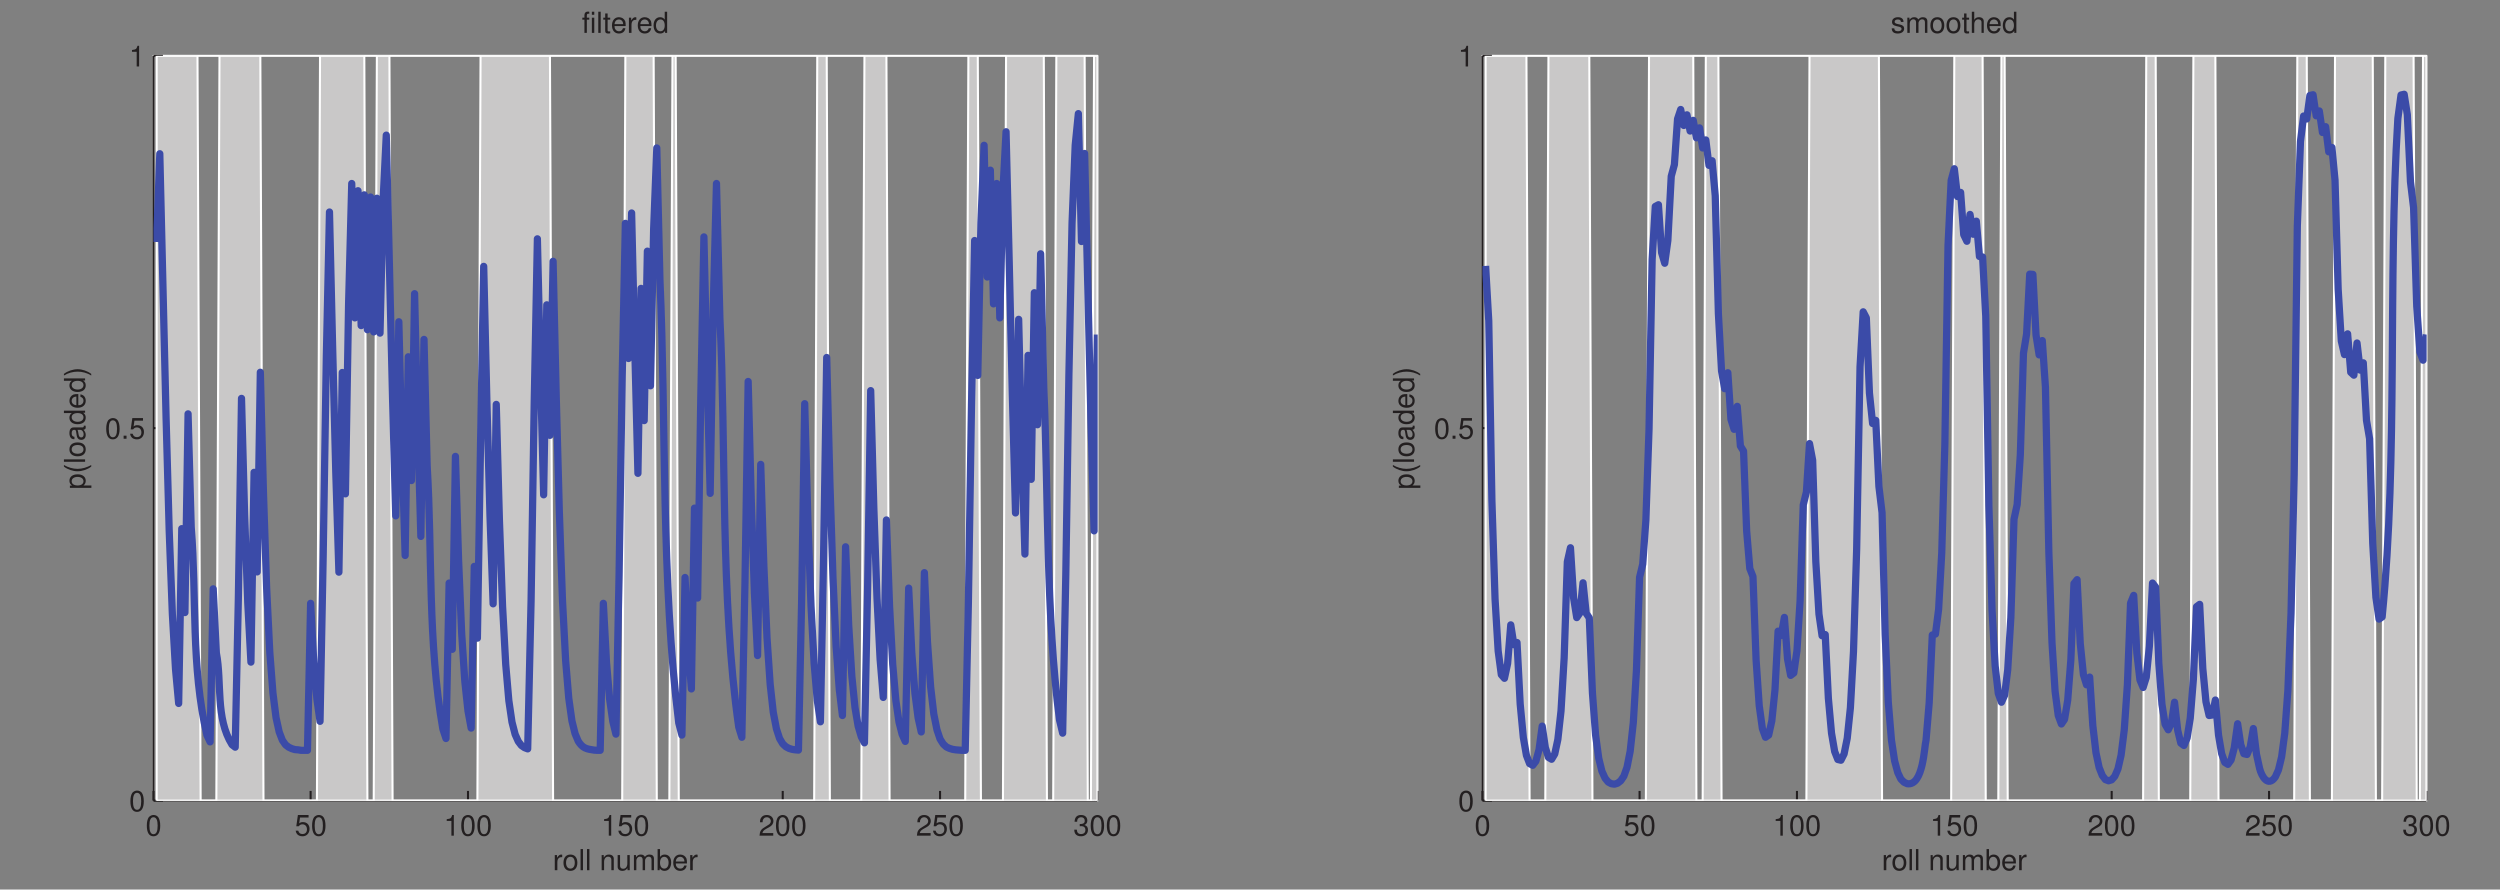 <?xml version="1.0" encoding="UTF-8"?>
<svg xmlns="http://www.w3.org/2000/svg" xmlns:xlink="http://www.w3.org/1999/xlink" width="241.768pt" height="86.024pt" viewBox="0 0 241.768 86.024" version="1.1">
<rect x="0" y="0" width="241.768" height="86.024" fill="#808080" stroke="none"/>
<defs>
<g>
<symbol overflow="visible" id="glyph0-0">
<path style="stroke:none;" d=""/>
</symbol>
<symbol overflow="visible" id="glyph0-1">
<path style="stroke:none;" d="M 0.766 -2 C 0.594 -2 0.422 -1.906 0.312 -1.781 C 0.188 -1.594 0.125 -1.328 0.125 -0.969 C 0.125 -0.297 0.344 0.062 0.766 0.062 C 1.188 0.062 1.422 -0.297 1.422 -0.953 C 1.422 -1.328 1.359 -1.594 1.234 -1.781 C 1.125 -1.922 0.969 -2 0.766 -2 Z M 0.766 -1.781 C 1.047 -1.781 1.172 -1.5 1.172 -0.969 C 1.172 -0.406 1.047 -0.141 0.766 -0.141 C 0.5 -0.141 0.375 -0.422 0.375 -0.969 C 0.375 -1.5 0.5 -1.781 0.766 -1.781 Z M 0.766 -1.781 "/>
</symbol>
<symbol overflow="visible" id="glyph0-2">
<path style="stroke:none;" d="M 1.344 -2 L 0.312 -2 L 0.156 -0.906 L 0.391 -0.906 C 0.5 -1.047 0.594 -1.094 0.75 -1.094 C 1.016 -1.094 1.188 -0.906 1.188 -0.609 C 1.188 -0.328 1.031 -0.156 0.75 -0.156 C 0.531 -0.156 0.406 -0.266 0.344 -0.484 L 0.094 -0.484 C 0.125 -0.328 0.156 -0.25 0.219 -0.172 C 0.328 -0.016 0.531 0.062 0.766 0.062 C 1.156 0.062 1.438 -0.234 1.438 -0.656 C 1.438 -1.047 1.188 -1.312 0.797 -1.312 C 0.656 -1.312 0.547 -1.281 0.438 -1.188 L 0.516 -1.75 L 1.344 -1.75 Z M 1.344 -2 "/>
</symbol>
<symbol overflow="visible" id="glyph0-3">
<path style="stroke:none;" d="M 0.734 -1.422 L 0.734 0 L 0.969 0 L 0.969 -2 L 0.812 -2 C 0.719 -1.688 0.672 -1.641 0.281 -1.594 L 0.281 -1.422 Z M 0.734 -1.422 "/>
</symbol>
<symbol overflow="visible" id="glyph0-4">
<path style="stroke:none;" d="M 1.422 -0.25 L 0.375 -0.25 C 0.406 -0.406 0.484 -0.516 0.734 -0.656 L 1.016 -0.812 C 1.297 -0.953 1.438 -1.172 1.438 -1.406 C 1.438 -1.578 1.375 -1.734 1.25 -1.844 C 1.141 -1.938 0.984 -2 0.797 -2 C 0.547 -2 0.359 -1.906 0.25 -1.734 C 0.172 -1.625 0.141 -1.5 0.141 -1.297 L 0.391 -1.297 C 0.391 -1.438 0.406 -1.516 0.453 -1.578 C 0.516 -1.703 0.641 -1.781 0.797 -1.781 C 1.016 -1.781 1.188 -1.609 1.188 -1.406 C 1.188 -1.25 1.094 -1.109 0.906 -1.016 L 0.656 -0.859 C 0.234 -0.625 0.125 -0.438 0.094 0 L 1.422 0 Z M 1.422 -0.25 "/>
</symbol>
<symbol overflow="visible" id="glyph0-5">
<path style="stroke:none;" d="M 0.625 -0.906 L 0.656 -0.906 L 0.75 -0.922 C 1.031 -0.922 1.172 -0.797 1.172 -0.547 C 1.172 -0.297 1.016 -0.156 0.75 -0.156 C 0.484 -0.156 0.359 -0.297 0.344 -0.578 L 0.094 -0.578 C 0.094 -0.422 0.125 -0.312 0.172 -0.219 C 0.281 -0.031 0.469 0.062 0.75 0.062 C 1.156 0.062 1.422 -0.188 1.422 -0.562 C 1.422 -0.812 1.328 -0.953 1.078 -1.031 C 1.266 -1.109 1.359 -1.25 1.359 -1.453 C 1.359 -1.781 1.141 -2 0.75 -2 C 0.359 -2 0.141 -1.781 0.125 -1.344 L 0.375 -1.344 C 0.375 -1.469 0.391 -1.531 0.422 -1.594 C 0.484 -1.703 0.609 -1.781 0.766 -1.781 C 0.984 -1.781 1.109 -1.641 1.109 -1.438 C 1.109 -1.297 1.062 -1.219 0.953 -1.172 C 0.891 -1.141 0.797 -1.125 0.625 -1.125 Z M 0.625 -0.906 "/>
</symbol>
<symbol overflow="visible" id="glyph0-6">
<path style="stroke:none;" d="M 0.531 -0.297 L 0.25 -0.297 L 0.25 0 L 0.531 0 Z M 0.531 -0.297 "/>
</symbol>
<symbol overflow="visible" id="glyph0-7">
<path style="stroke:none;" d="M 0.188 -1.469 L 0.188 0 L 0.438 0 L 0.438 -0.766 C 0.438 -0.969 0.484 -1.109 0.594 -1.188 C 0.672 -1.25 0.734 -1.266 0.906 -1.266 L 0.906 -1.5 C 0.859 -1.516 0.844 -1.516 0.812 -1.516 C 0.656 -1.516 0.547 -1.422 0.406 -1.203 L 0.406 -1.469 Z M 0.188 -1.469 "/>
</symbol>
<symbol overflow="visible" id="glyph0-8">
<path style="stroke:none;" d="M 0.766 -1.516 C 0.344 -1.516 0.094 -1.219 0.094 -0.719 C 0.094 -0.234 0.344 0.062 0.766 0.062 C 1.188 0.062 1.438 -0.234 1.438 -0.719 C 1.438 -1.219 1.188 -1.516 0.766 -1.516 Z M 0.766 -1.297 C 1.031 -1.297 1.188 -1.078 1.188 -0.719 C 1.188 -0.375 1.031 -0.156 0.766 -0.156 C 0.5 -0.156 0.344 -0.375 0.344 -0.719 C 0.344 -1.078 0.5 -1.297 0.766 -1.297 Z M 0.766 -1.297 "/>
</symbol>
<symbol overflow="visible" id="glyph0-9">
<path style="stroke:none;" d="M 0.422 -2.047 L 0.188 -2.047 L 0.188 0 L 0.422 0 Z M 0.422 -2.047 "/>
</symbol>
<symbol overflow="visible" id="glyph0-10">
<path style="stroke:none;" d=""/>
</symbol>
<symbol overflow="visible" id="glyph0-11">
<path style="stroke:none;" d="M 0.203 -1.469 L 0.203 0 L 0.438 0 L 0.438 -0.812 C 0.438 -1.109 0.594 -1.312 0.828 -1.312 C 1.016 -1.312 1.141 -1.203 1.141 -1.016 L 1.141 0 L 1.375 0 L 1.375 -1.109 C 1.375 -1.359 1.188 -1.516 0.906 -1.516 C 0.688 -1.516 0.547 -1.438 0.406 -1.219 L 0.406 -1.469 Z M 0.203 -1.469 "/>
</symbol>
<symbol overflow="visible" id="glyph0-12">
<path style="stroke:none;" d="M 1.359 0 L 1.359 -1.469 L 1.125 -1.469 L 1.125 -0.641 C 1.125 -0.344 0.969 -0.141 0.719 -0.141 C 0.531 -0.141 0.422 -0.25 0.422 -0.438 L 0.422 -1.469 L 0.188 -1.469 L 0.188 -0.344 C 0.188 -0.094 0.359 0.062 0.656 0.062 C 0.875 0.062 1 -0.016 1.141 -0.203 L 1.141 0 Z M 1.359 0 "/>
</symbol>
<symbol overflow="visible" id="glyph0-13">
<path style="stroke:none;" d="M 0.203 -1.469 L 0.203 0 L 0.438 0 L 0.438 -0.922 C 0.438 -1.141 0.594 -1.312 0.781 -1.312 C 0.953 -1.312 1.047 -1.203 1.047 -1.016 L 1.047 0 L 1.281 0 L 1.281 -0.922 C 1.281 -1.141 1.438 -1.312 1.641 -1.312 C 1.812 -1.312 1.906 -1.203 1.906 -1.016 L 1.906 0 L 2.141 0 L 2.141 -1.109 C 2.141 -1.375 1.984 -1.516 1.719 -1.516 C 1.516 -1.516 1.406 -1.453 1.266 -1.297 C 1.172 -1.453 1.062 -1.516 0.859 -1.516 C 0.672 -1.516 0.547 -1.438 0.406 -1.266 L 0.406 -1.469 Z M 0.203 -1.469 "/>
</symbol>
<symbol overflow="visible" id="glyph0-14">
<path style="stroke:none;" d="M 0.156 -2.047 L 0.156 0 L 0.359 0 L 0.359 -0.188 C 0.469 -0.016 0.625 0.062 0.828 0.062 C 1.219 0.062 1.469 -0.25 1.469 -0.75 C 1.469 -1.219 1.234 -1.516 0.844 -1.516 C 0.641 -1.516 0.5 -1.438 0.391 -1.281 L 0.391 -2.047 Z M 0.797 -1.297 C 1.062 -1.297 1.219 -1.062 1.219 -0.719 C 1.219 -0.375 1.047 -0.156 0.797 -0.156 C 0.547 -0.156 0.391 -0.375 0.391 -0.719 C 0.391 -1.078 0.547 -1.297 0.797 -1.297 Z M 0.797 -1.297 "/>
</symbol>
<symbol overflow="visible" id="glyph0-15">
<path style="stroke:none;" d="M 1.438 -0.656 C 1.438 -0.891 1.422 -1.016 1.391 -1.125 C 1.281 -1.375 1.062 -1.516 0.781 -1.516 C 0.375 -1.516 0.109 -1.203 0.109 -0.719 C 0.109 -0.234 0.375 0.062 0.781 0.062 C 1.125 0.062 1.359 -0.125 1.406 -0.453 L 1.172 -0.453 C 1.109 -0.25 0.984 -0.156 0.797 -0.156 C 0.641 -0.156 0.516 -0.219 0.438 -0.344 C 0.375 -0.422 0.359 -0.516 0.359 -0.656 Z M 0.359 -0.844 C 0.375 -1.125 0.547 -1.297 0.781 -1.297 C 1.016 -1.297 1.188 -1.109 1.188 -0.859 C 1.188 -0.859 1.188 -0.859 1.188 -0.844 Z M 0.359 -0.844 "/>
</symbol>
<symbol overflow="visible" id="glyph0-16">
<path style="stroke:none;" d="M 0.719 -1.469 L 0.484 -1.469 L 0.484 -1.703 C 0.484 -1.797 0.531 -1.859 0.641 -1.859 C 0.656 -1.859 0.672 -1.859 0.719 -1.844 L 0.719 -2.047 C 0.672 -2.062 0.641 -2.062 0.594 -2.062 C 0.375 -2.062 0.25 -1.938 0.25 -1.719 L 0.25 -1.469 L 0.047 -1.469 L 0.047 -1.281 L 0.25 -1.281 L 0.25 0 L 0.484 0 L 0.484 -1.281 L 0.719 -1.281 Z M 0.719 -1.469 "/>
</symbol>
<symbol overflow="visible" id="glyph0-17">
<path style="stroke:none;" d="M 0.422 -1.469 L 0.188 -1.469 L 0.188 0 L 0.422 0 Z M 0.422 -2.047 L 0.188 -2.047 L 0.188 -1.75 L 0.422 -1.75 Z M 0.422 -2.047 "/>
</symbol>
<symbol overflow="visible" id="glyph0-18">
<path style="stroke:none;" d="M 0.719 -1.469 L 0.469 -1.469 L 0.469 -1.875 L 0.234 -1.875 L 0.234 -1.469 L 0.047 -1.469 L 0.047 -1.281 L 0.234 -1.281 L 0.234 -0.172 C 0.234 -0.016 0.344 0.062 0.516 0.062 C 0.578 0.062 0.641 0.062 0.719 0.047 L 0.719 -0.156 C 0.688 -0.141 0.641 -0.141 0.609 -0.141 C 0.5 -0.141 0.469 -0.172 0.469 -0.266 L 0.469 -1.281 L 0.719 -1.281 Z M 0.719 -1.469 "/>
</symbol>
<symbol overflow="visible" id="glyph0-19">
<path style="stroke:none;" d="M 1.391 -2.047 L 1.156 -2.047 L 1.156 -1.281 C 1.062 -1.438 0.906 -1.516 0.703 -1.516 C 0.328 -1.516 0.078 -1.203 0.078 -0.734 C 0.078 -0.234 0.312 0.062 0.719 0.062 C 0.922 0.062 1.062 -0.016 1.188 -0.188 L 1.188 0 L 1.391 0 Z M 0.75 -1.297 C 1 -1.297 1.156 -1.078 1.156 -0.719 C 1.156 -0.375 1 -0.156 0.75 -0.156 C 0.484 -0.156 0.312 -0.375 0.312 -0.719 C 0.312 -1.062 0.484 -1.297 0.75 -1.297 Z M 0.75 -1.297 "/>
</symbol>
<symbol overflow="visible" id="glyph0-20">
<path style="stroke:none;" d="M 1.234 -1.062 C 1.234 -1.359 1.031 -1.516 0.703 -1.516 C 0.359 -1.516 0.125 -1.344 0.125 -1.062 C 0.125 -0.828 0.25 -0.719 0.594 -0.641 L 0.812 -0.594 C 0.984 -0.547 1.047 -0.484 1.047 -0.375 C 1.047 -0.25 0.906 -0.156 0.703 -0.156 C 0.578 -0.156 0.469 -0.188 0.406 -0.25 C 0.375 -0.297 0.359 -0.328 0.344 -0.438 L 0.094 -0.438 C 0.109 -0.094 0.297 0.062 0.688 0.062 C 1.047 0.062 1.297 -0.125 1.297 -0.406 C 1.297 -0.625 1.172 -0.75 0.875 -0.812 L 0.656 -0.859 C 0.453 -0.906 0.375 -0.969 0.375 -1.078 C 0.375 -1.219 0.5 -1.297 0.688 -1.297 C 0.875 -1.297 0.984 -1.219 0.984 -1.062 Z M 1.234 -1.062 "/>
</symbol>
<symbol overflow="visible" id="glyph0-21">
<path style="stroke:none;" d="M 0.203 -2.047 L 0.203 0 L 0.438 0 L 0.438 -0.812 C 0.438 -1.109 0.594 -1.312 0.828 -1.312 C 0.906 -1.312 0.984 -1.281 1.031 -1.25 C 1.109 -1.188 1.141 -1.125 1.141 -1.016 L 1.141 0 L 1.359 0 L 1.359 -1.109 C 1.359 -1.359 1.188 -1.516 0.906 -1.516 C 0.688 -1.516 0.562 -1.453 0.438 -1.266 L 0.438 -2.047 Z M 0.203 -2.047 "/>
</symbol>
<symbol overflow="visible" id="glyph1-0">
<path style="stroke:none;" d=""/>
</symbol>
<symbol overflow="visible" id="glyph1-1">
<path style="stroke:none;" d="M 0.609 -0.156 L 0.609 -0.391 L -0.156 -0.391 C 0 -0.516 0.062 -0.656 0.062 -0.844 C 0.062 -1.219 -0.234 -1.469 -0.719 -1.469 C -1.203 -1.469 -1.516 -1.234 -1.516 -0.844 C -1.516 -0.641 -1.422 -0.484 -1.25 -0.375 L -1.469 -0.375 L -1.469 -0.156 Z M -1.297 -0.797 C -1.297 -1.062 -1.062 -1.219 -0.719 -1.219 C -0.375 -1.219 -0.156 -1.047 -0.156 -0.797 C -0.156 -0.547 -0.375 -0.391 -0.719 -0.391 C -1.078 -0.391 -1.297 -0.547 -1.297 -0.797 Z M -1.297 -0.797 "/>
</symbol>
<symbol overflow="visible" id="glyph1-2">
<path style="stroke:none;" d="M -2.047 -0.656 C -1.688 -0.375 -1.172 -0.203 -0.734 -0.203 C -0.281 -0.203 0.234 -0.375 0.594 -0.656 L 0.594 -0.812 C 0.188 -0.578 -0.281 -0.438 -0.734 -0.438 C -1.172 -0.438 -1.656 -0.578 -2.047 -0.812 Z M -2.047 -0.656 "/>
</symbol>
<symbol overflow="visible" id="glyph1-3">
<path style="stroke:none;" d="M -2.047 -0.422 L -2.047 -0.188 L 0 -0.188 L 0 -0.422 Z M -2.047 -0.422 "/>
</symbol>
<symbol overflow="visible" id="glyph1-4">
<path style="stroke:none;" d="M -1.516 -0.766 C -1.516 -0.344 -1.219 -0.094 -0.719 -0.094 C -0.234 -0.094 0.062 -0.344 0.062 -0.766 C 0.062 -1.188 -0.234 -1.438 -0.719 -1.438 C -1.219 -1.438 -1.516 -1.188 -1.516 -0.766 Z M -1.297 -0.766 C -1.297 -1.031 -1.078 -1.188 -0.719 -1.188 C -0.375 -1.188 -0.156 -1.031 -0.156 -0.766 C -0.156 -0.5 -0.375 -0.344 -0.719 -0.344 C -1.078 -0.344 -1.297 -0.5 -1.297 -0.766 Z M -1.297 -0.766 "/>
</symbol>
<symbol overflow="visible" id="glyph1-5">
<path style="stroke:none;" d="M -0.141 -1.5 C -0.125 -1.484 -0.125 -1.469 -0.125 -1.453 C -0.125 -1.375 -0.172 -1.328 -0.25 -1.328 L -1.109 -1.328 C -1.375 -1.328 -1.516 -1.141 -1.516 -0.766 C -1.516 -0.562 -1.453 -0.375 -1.344 -0.281 C -1.266 -0.219 -1.188 -0.188 -1.031 -0.188 L -1.031 -0.422 C -1.219 -0.438 -1.297 -0.547 -1.297 -0.766 C -1.297 -0.969 -1.219 -1.094 -1.078 -1.094 L -1.016 -1.094 C -0.922 -1.094 -0.875 -1.031 -0.859 -0.844 C -0.812 -0.516 -0.797 -0.469 -0.766 -0.375 C -0.688 -0.203 -0.562 -0.125 -0.375 -0.125 C -0.109 -0.125 0.062 -0.297 0.062 -0.609 C 0.062 -0.781 0 -0.938 -0.156 -1.109 C 0 -1.125 0.062 -1.188 0.062 -1.344 C 0.062 -1.391 0.062 -1.422 0.047 -1.5 Z M -0.469 -1.094 C -0.391 -1.094 -0.344 -1.078 -0.266 -1 C -0.188 -0.906 -0.141 -0.797 -0.141 -0.656 C -0.141 -0.469 -0.234 -0.359 -0.375 -0.359 C -0.531 -0.359 -0.609 -0.469 -0.641 -0.719 C -0.688 -0.969 -0.688 -1.016 -0.734 -1.094 Z M -0.469 -1.094 "/>
</symbol>
<symbol overflow="visible" id="glyph1-6">
<path style="stroke:none;" d="M -2.047 -1.391 L -2.047 -1.156 L -1.281 -1.156 C -1.438 -1.062 -1.516 -0.906 -1.516 -0.703 C -1.516 -0.328 -1.203 -0.078 -0.734 -0.078 C -0.234 -0.078 0.062 -0.312 0.062 -0.719 C 0.062 -0.922 -0.016 -1.062 -0.188 -1.188 L 0 -1.188 L 0 -1.391 Z M -1.297 -0.75 C -1.297 -1 -1.078 -1.156 -0.719 -1.156 C -0.375 -1.156 -0.156 -1 -0.156 -0.75 C -0.156 -0.484 -0.375 -0.312 -0.719 -0.312 C -1.062 -0.312 -1.297 -0.484 -1.297 -0.75 Z M -1.297 -0.75 "/>
</symbol>
<symbol overflow="visible" id="glyph1-7">
<path style="stroke:none;" d="M -0.656 -1.438 C -0.891 -1.438 -1.016 -1.422 -1.125 -1.391 C -1.375 -1.281 -1.516 -1.062 -1.516 -0.781 C -1.516 -0.375 -1.203 -0.109 -0.719 -0.109 C -0.234 -0.109 0.062 -0.375 0.062 -0.781 C 0.062 -1.125 -0.125 -1.359 -0.453 -1.406 L -0.453 -1.172 C -0.25 -1.109 -0.156 -0.984 -0.156 -0.797 C -0.156 -0.641 -0.219 -0.516 -0.344 -0.438 C -0.422 -0.375 -0.516 -0.359 -0.656 -0.359 Z M -0.844 -0.359 C -1.125 -0.375 -1.297 -0.547 -1.297 -0.781 C -1.297 -1.016 -1.109 -1.188 -0.859 -1.188 C -0.859 -1.188 -0.859 -1.188 -0.844 -1.188 Z M -0.844 -0.359 "/>
</symbol>
<symbol overflow="visible" id="glyph1-8">
<path style="stroke:none;" d="M 0.594 -0.266 C 0.234 -0.547 -0.281 -0.719 -0.719 -0.719 C -1.172 -0.719 -1.688 -0.547 -2.047 -0.266 L -2.047 -0.109 C -1.641 -0.359 -1.172 -0.484 -0.719 -0.484 C -0.281 -0.484 0.203 -0.359 0.594 -0.109 Z M 0.594 -0.266 "/>
</symbol>
</g>
<clipPath id="clip1">
  <path d="M 15 77 L 106 77 L 106 77.449 L 15 77.449 Z M 15 77 "/>
</clipPath>
<clipPath id="clip2">
  <path d="M 15 5.402 L 106.152 5.402 L 106.152 77.449 L 15 77.449 Z M 15 5.402 "/>
</clipPath>
<clipPath id="clip3">
  <path d="M 15 5.402 L 16 5.402 L 16 77.449 L 15 77.449 Z M 15 5.402 "/>
</clipPath>
<clipPath id="clip4">
  <path d="M 14.844 10 L 106.152 10 L 106.152 73 L 14.844 73 Z M 14.844 10 "/>
</clipPath>
<clipPath id="clip5">
  <path d="M 143.363 77 L 234.672 77 L 234.672 77.449 L 143.363 77.449 Z M 143.363 77 "/>
</clipPath>
<clipPath id="clip6">
  <path d="M 144 5.402 L 234.672 5.402 L 234.672 77.449 L 144 77.449 Z M 144 5.402 "/>
</clipPath>
<clipPath id="clip7">
  <path d="M 143.363 5.402 L 145 5.402 L 145 77.449 L 143.363 77.449 Z M 143.363 5.402 "/>
</clipPath>
<clipPath id="clip8">
  <path d="M 143.363 8 L 234.672 8 L 234.672 77 L 143.363 77 Z M 143.363 8 "/>
</clipPath>
</defs>
<g id="surface1">
<path style="fill:none;stroke-width:0.2;stroke-linecap:butt;stroke-linejoin:round;stroke:rgb(100%,100%,100%);stroke-opacity:1;stroke-miterlimit:10;" d="M -0.001 -0.001 L -0.001 72.022 L 91.284 72.022 L 91.284 -0.001 L -0.001 -0.001 " transform="matrix(1,0,0,-1,14.845,77.424)"/>
<path style="fill:none;stroke-width:0.2;stroke-linecap:butt;stroke-linejoin:round;stroke:rgb(13.73%,12.16%,12.549%);stroke-opacity:1;stroke-miterlimit:10;" d="M -0.001 -0.001 L 91.284 -0.001 " transform="matrix(1,0,0,-1,14.845,77.424)"/>
<path style="fill:none;stroke-width:0.2;stroke-linecap:butt;stroke-linejoin:round;stroke:rgb(13.73%,12.16%,12.549%);stroke-opacity:1;stroke-miterlimit:10;" d="M -0.001 -0.001 L -0.001 72.022 " transform="matrix(1,0,0,-1,14.845,77.424)"/>
<path style="fill:none;stroke-width:0.2;stroke-linecap:butt;stroke-linejoin:round;stroke:rgb(13.73%,12.16%,12.549%);stroke-opacity:1;stroke-miterlimit:10;" d="M -0.001 -0.001 L -0.001 0.936 " transform="matrix(1,0,0,-1,14.845,77.424)"/>
<g style="fill:rgb(13.73%,12.16%,12.549%);fill-opacity:1;">
  <use xlink:href="#glyph0-1" x="14.073" y="80.814"/>
</g>
<path style="fill:none;stroke-width:0.2;stroke-linecap:butt;stroke-linejoin:round;stroke:rgb(13.73%,12.16%,12.549%);stroke-opacity:1;stroke-miterlimit:10;" d="M -0.001 -0.001 L -0.001 0.936 " transform="matrix(1,0,0,-1,30.04,77.424)"/>
<g style="fill:rgb(13.73%,12.16%,12.549%);fill-opacity:1;">
  <use xlink:href="#glyph0-2" x="28.497" y="80.814"/>
  <use xlink:href="#glyph0-1" x="30.056" y="80.814"/>
</g>
<path style="fill:none;stroke-width:0.2;stroke-linecap:butt;stroke-linejoin:round;stroke:rgb(13.73%,12.16%,12.549%);stroke-opacity:1;stroke-miterlimit:10;" d="M 0 -0.001 L 0 0.936 " transform="matrix(1,0,0,-1,45.258,77.424)"/>
<g style="fill:rgb(13.73%,12.16%,12.549%);fill-opacity:1;">
  <use xlink:href="#glyph0-3" x="42.92" y="80.814"/>
  <use xlink:href="#glyph0-1" x="44.48" y="80.814"/>
  <use xlink:href="#glyph0-1" x="46.04" y="80.814"/>
</g>
<path style="fill:none;stroke-width:0.2;stroke-linecap:butt;stroke-linejoin:round;stroke:rgb(13.73%,12.16%,12.549%);stroke-opacity:1;stroke-miterlimit:10;" d="M 0.001 -0.001 L 0.001 0.936 " transform="matrix(1,0,0,-1,60.476,77.424)"/>
<g style="fill:rgb(13.73%,12.16%,12.549%);fill-opacity:1;">
  <use xlink:href="#glyph0-3" x="58.139" y="80.814"/>
  <use xlink:href="#glyph0-2" x="59.699" y="80.814"/>
  <use xlink:href="#glyph0-1" x="61.259" y="80.814"/>
</g>
<path style="fill:none;stroke-width:0.2;stroke-linecap:butt;stroke-linejoin:round;stroke:rgb(13.73%,12.16%,12.549%);stroke-opacity:1;stroke-miterlimit:10;" d="M 0.002 -0.001 L 0.002 0.936 " transform="matrix(1,0,0,-1,75.694,77.424)"/>
<g style="fill:rgb(13.73%,12.16%,12.549%);fill-opacity:1;">
  <use xlink:href="#glyph0-4" x="73.357" y="80.814"/>
  <use xlink:href="#glyph0-1" x="74.916" y="80.814"/>
  <use xlink:href="#glyph0-1" x="76.476" y="80.814"/>
</g>
<path style="fill:none;stroke-width:0.2;stroke-linecap:butt;stroke-linejoin:round;stroke:rgb(13.73%,12.16%,12.549%);stroke-opacity:1;stroke-miterlimit:10;" d="M -0.002 -0.001 L -0.002 0.936 " transform="matrix(1,0,0,-1,90.912,77.424)"/>
<g style="fill:rgb(13.73%,12.16%,12.549%);fill-opacity:1;">
  <use xlink:href="#glyph0-4" x="88.575" y="80.814"/>
  <use xlink:href="#glyph0-2" x="90.134" y="80.814"/>
  <use xlink:href="#glyph0-1" x="91.694" y="80.814"/>
</g>
<path style="fill:none;stroke-width:0.2;stroke-linecap:butt;stroke-linejoin:round;stroke:rgb(13.73%,12.16%,12.549%);stroke-opacity:1;stroke-miterlimit:10;" d="M -0.002 -0.001 L -0.002 0.936 " transform="matrix(1,0,0,-1,106.131,77.424)"/>
<g style="fill:rgb(13.73%,12.16%,12.549%);fill-opacity:1;">
  <use xlink:href="#glyph0-5" x="103.793" y="80.814"/>
  <use xlink:href="#glyph0-1" x="105.353" y="80.814"/>
  <use xlink:href="#glyph0-1" x="106.913" y="80.814"/>
</g>
<path style="fill:none;stroke-width:0.2;stroke-linecap:butt;stroke-linejoin:round;stroke:rgb(13.73%,12.16%,12.549%);stroke-opacity:1;stroke-miterlimit:10;" d="M -0.001 -0.001 L 0.913 -0.001 " transform="matrix(1,0,0,-1,14.845,77.424)"/>
<g style="fill:rgb(13.73%,12.16%,12.549%);fill-opacity:1;">
  <use xlink:href="#glyph0-1" x="12.484" y="78.453"/>
</g>
<path style="fill:none;stroke-width:0.2;stroke-linecap:butt;stroke-linejoin:round;stroke:rgb(13.73%,12.16%,12.549%);stroke-opacity:1;stroke-miterlimit:10;" d="M -0.001 -0.001 L 0.913 -0.001 " transform="matrix(1,0,0,-1,14.845,41.401)"/>
<g style="fill:rgb(13.73%,12.16%,12.549%);fill-opacity:1;">
  <use xlink:href="#glyph0-1" x="10.146" y="42.429"/>
  <use xlink:href="#glyph0-6" x="11.705" y="42.429"/>
  <use xlink:href="#glyph0-2" x="12.485" y="42.429"/>
</g>
<path style="fill:none;stroke-width:0.2;stroke-linecap:butt;stroke-linejoin:round;stroke:rgb(13.73%,12.16%,12.549%);stroke-opacity:1;stroke-miterlimit:10;" d="M -0.001 -0.001 L 0.913 -0.001 " transform="matrix(1,0,0,-1,14.845,5.401)"/>
<g style="fill:rgb(13.73%,12.16%,12.549%);fill-opacity:1;">
  <use xlink:href="#glyph0-3" x="12.484" y="6.429"/>
</g>
<path style=" stroke:none;fill-rule:evenodd;fill:rgb(78.517%,78.127%,78.224%);fill-opacity:1;" d="M 15.148 77.426 L 15.148 5.402 L 19.098 5.402 L 19.402 77.426 L 20.922 77.426 L 21.227 5.402 L 25.176 5.402 L 25.48 77.426 L 30.648 77.426 L 30.949 5.402 L 35.23 5.402 L 35.531 77.426 L 36.141 77.426 L 36.445 5.402 L 37.66 5.402 L 37.965 77.426 L 46.168 77.426 L 46.473 5.402 L 53.184 5.402 L 53.488 77.426 L 60.172 77.426 L 60.477 5.402 L 63.211 5.402 L 63.516 77.426 L 64.73 77.426 L 65.035 5.402 L 65.34 5.402 L 65.641 77.426 L 78.734 77.426 L 79.035 5.402 L 79.949 5.402 L 80.254 77.426 L 83.293 77.426 L 83.598 5.402 L 85.723 5.402 L 86.027 77.426 L 93.344 77.426 L 93.648 5.402 L 94.559 5.402 L 94.863 77.426 L 96.992 77.426 L 97.293 5.402 L 100.941 5.402 L 101.246 77.426 L 101.852 77.426 L 102.156 5.402 L 104.891 5.402 L 105.195 77.426 L 105.5 77.426 L 105.805 5.402 L 106.129 5.402 L 106.129 77.426 L 15.148 77.426 "/>
<g clip-path="url(#clip1)" clip-rule="nonzero">
<path style="fill:none;stroke-width:0.2;stroke-linecap:butt;stroke-linejoin:round;stroke:rgb(100%,100%,100%);stroke-opacity:1;stroke-miterlimit:10;" d="M 0.001 -0.001 L -90.655 -0.001 " transform="matrix(1,0,0,-1,105.804,77.424)"/>
</g>
<g clip-path="url(#clip2)" clip-rule="nonzero">
<path style="fill:none;stroke-width:0.2;stroke-linecap:butt;stroke-linejoin:round;stroke:rgb(100%,100%,100%);stroke-opacity:1;stroke-miterlimit:10;" d="M 0.001 -0.001 L 3.341 -0.001 L 3.646 -72.024 L 5.165 -72.024 L 5.47 -0.001 L 9.419 -0.001 L 9.724 -72.024 L 14.892 -72.024 L 15.192 -0.001 L 19.474 -0.001 L 19.774 -72.024 L 20.384 -72.024 L 20.689 -0.001 L 21.903 -0.001 L 22.208 -72.024 L 30.411 -72.024 L 30.716 -0.001 L 37.427 -0.001 L 37.731 -72.024 L 44.415 -72.024 L 44.72 -0.001 L 47.454 -0.001 L 47.759 -72.024 L 48.974 -72.024 L 49.278 -0.001 L 49.583 -0.001 L 49.884 -72.024 L 62.978 -72.024 L 63.278 -0.001 L 64.192 -0.001 L 64.497 -72.024 L 67.536 -72.024 L 67.841 -0.001 L 69.966 -0.001 L 70.271 -72.024 L 77.587 -72.024 L 77.892 -0.001 L 78.802 -0.001 L 79.106 -72.024 L 81.235 -72.024 L 81.536 -0.001 L 85.185 -0.001 L 85.489 -72.024 L 86.095 -72.024 L 86.399 -0.001 L 89.134 -0.001 L 89.439 -72.024 L 89.743 -72.024 L 90.048 -0.001 L 90.372 -0.001 L 90.372 -72.024 L 90.048 -72.024 " transform="matrix(1,0,0,-1,15.757,5.401)"/>
</g>
<g clip-path="url(#clip3)" clip-rule="nonzero">
<path style="fill:none;stroke-width:0.2;stroke-linecap:butt;stroke-linejoin:round;stroke:rgb(100%,100%,100%);stroke-opacity:1;stroke-miterlimit:10;" d="M -0 -0.001 L -0 72.022 L 0.609 72.022 " transform="matrix(1,0,0,-1,15.149,77.424)"/>
</g>
<g clip-path="url(#clip4)" clip-rule="nonzero">
<path style="fill:none;stroke-width:0.701;stroke-linecap:butt;stroke-linejoin:round;stroke:rgb(23.199%,29.597%,65.634%);stroke-opacity:1;stroke-miterlimit:10;" d="M -0 -0.001 L 0.304 8.534 L 0.609 -4.278 L 0.914 -17.063 L 1.214 -27.935 L 1.519 -35.978 L 1.824 -41.306 L 2.129 -44.626 L 2.429 -27.724 L 2.734 -35.837 L 3.039 -16.622 L 3.343 -27.583 C 3.879 -34.243 3.312 -41.138 4.863 -47.688 L 5.168 -48.345 L 5.468 -33.544 L 5.773 -39.739 C 6.32 -42.579 5.675 -46.04 7.293 -48.622 L 7.597 -48.856 L 7.902 -34.435 L 8.207 -15.126 L 8.507 -26.392 L 8.812 -34.899 L 9.117 -40.63 L 9.422 -22.278 L 9.722 -31.907 L 10.027 -12.599 L 10.332 -24.337 L 10.636 -33.431 L 10.941 -39.669 L 11.246 -43.622 L 11.547 -46.005 L 11.851 -47.384 L 12.156 -48.181 L 12.461 -48.622 L 12.765 -48.856 L 13.066 -48.997 L 13.371 -49.091 L 13.675 -49.114 L 13.98 -49.161 L 14.586 -49.161 L 14.89 -34.946 L 15.195 -40.653 L 15.5 -44.228 L 15.8 -46.356 L 16.105 -30.345 L 16.41 -11.103 L 16.714 2.897 L 17.019 -10.169 L 17.324 -22.302 L 17.625 -31.931 L 17.953 -12.622 L 18.257 -24.356 L 18.562 -5.985 L 18.867 5.655 L 19.168 -7.341 L 19.472 4.956 L 19.777 -8.087 L 20.082 4.558 L 20.382 -8.485 L 20.687 4.347 L 20.992 -8.696 L 21.297 4.23 L 21.601 -8.813 L 21.906 4.159 L 22.207 10.331 L 22.511 -2.29 L 22.816 -15.22 L 23.121 -26.485 L 23.422 -7.716 L 23.726 -20.173 L 24.031 -30.317 L 24.336 -11.103 L 24.64 -23.071 L 24.945 -5.001 L 25.246 -17.743 L 25.55 -28.474 L 25.855 -9.423 L 26.16 -21.645 C 26.664 -30.106 26.211 -38.72 27.679 -47.103 L 27.98 -48.017 L 28.285 -32.985 L 28.589 -39.392 L 28.894 -20.735 L 29.199 -30.763 L 29.5 -37.892 L 29.804 -42.52 L 30.109 -45.353 L 30.414 -47.009 L 30.718 -31.372 L 31.019 -38.313 L 31.324 -19.427 L 31.629 -2.36 L 31.933 -15.286 L 32.238 -26.532 L 32.539 -34.993 L 32.843 -15.708 L 33.148 -26.884 L 33.453 -35.228 L 33.757 -40.841 L 34.058 -44.345 L 34.363 -46.427 L 34.668 -47.618 L 34.972 -48.298 L 35.273 -48.692 L 35.578 -48.903 L 35.882 -49.02 L 36.211 -34.692 L 36.515 -15.431 L 36.82 0.304 L 37.121 -12.739 L 37.425 -24.45 L 37.73 -6.079 L 38.035 -18.7 L 38.339 -1.868 L 38.64 -14.821 L 38.945 -26.157 L 39.25 -34.716 L 39.554 -40.513 L 39.855 -44.134 L 40.16 -46.31 L 40.464 -47.548 L 40.769 -48.274 C 41.195 -48.954 41.554 -49.032 42.289 -49.138 L 42.593 -49.161 L 42.894 -49.161 L 43.199 -34.946 L 43.504 -40.653 L 43.808 -44.228 L 44.113 -46.356 L 44.414 -47.595 L 44.718 -32.282 L 45.023 -12.974 L 45.328 1.8 L 45.632 -11.267 L 45.933 2.804 L 46.238 -10.286 L 46.543 -22.372 L 46.847 -4.489 L 47.148 -17.274 L 47.457 -0.888 L 47.757 -13.907 L 48.062 1.237 L 48.367 9.093 L 48.672 -3.669 C 49.277 -17.384 48.789 -32.892 50.492 -46.52 L 50.797 -47.688 L 51.101 -32.446 L 51.406 -39.017 L 51.711 -43.224 L 52.011 -25.739 L 52.316 -34.435 L 52.621 -15.126 L 52.925 0.491 L 53.226 -12.575 L 53.531 -24.313 L 53.836 -5.962 L 54.14 5.655 L 54.468 -7.341 C 55.082 -19.786 54.515 -34.548 56.293 -46.919 L 56.593 -47.899 L 56.898 -32.798 L 57.203 -13.489 L 57.507 -25.06 L 57.808 -33.942 L 58.113 -39.997 L 58.418 -21.509 L 58.722 -31.325 L 59.027 -38.29 L 59.332 -42.778 L 59.632 -45.489 L 59.937 -47.079 L 60.242 -48.017 L 60.547 -48.528 L 60.847 -48.81 L 61.152 -48.974 L 61.457 -49.067 L 61.761 -49.114 L 62.066 -49.138 L 62.371 -34.899 L 62.672 -15.638 L 62.976 -26.813 L 63.281 -35.181 L 63.586 -40.817 L 63.886 -44.321 L 64.191 -46.403 L 64.496 -30.411 L 64.8 -11.173 L 65.105 -23.142 L 65.41 -32.563 L 65.711 -39.11 L 66.015 -43.27 L 66.32 -45.794 L 66.625 -29.478 L 66.925 -37.028 L 67.23 -41.985 L 67.535 -45.024 L 67.839 -46.821 L 68.144 -47.853 L 68.449 -48.435 L 68.75 -33.685 L 69.054 -14.376 L 69.359 -25.782 L 69.664 -34.458 L 69.964 -40.349 L 70.269 -44.044 L 70.574 -26.884 L 70.879 -35.228 L 71.183 -40.841 L 71.488 -44.345 L 71.789 -46.427 L 72.093 -47.618 L 72.398 -48.298 L 72.726 -33.474 L 73.027 -39.716 L 73.332 -43.645 L 73.636 -46.005 L 73.941 -47.384 L 74.246 -31.978 L 74.547 -38.712 L 74.851 -43.036 L 75.156 -45.653 L 75.461 -47.173 L 75.761 -48.063 L 76.07 -48.552 L 76.371 -48.833 L 76.675 -48.974 L 76.98 -49.067 L 77.285 -49.114 L 77.586 -49.138 L 77.89 -49.161 L 78.195 -49.161 L 78.5 -34.946 L 78.804 -15.685 L 79.105 0.14 L 79.41 -12.903 L 79.714 1.847 L 80.019 9.351 L 80.324 -3.388 L 80.625 6.944 L 80.929 -5.985 L 81.234 5.655 L 81.539 -7.341 L 81.843 4.956 L 82.144 10.659 L 82.449 -1.919 L 82.754 -14.868 L 83.058 -26.204 L 83.363 -7.481 L 83.664 -19.966 L 83.968 -30.181 L 84.273 -10.966 L 84.578 -22.954 L 84.879 -4.907 L 85.183 -17.673 L 85.488 -1.145 L 85.793 -14.142 C 86.254 -24.481 85.976 -35.911 87.312 -46.216 L 87.617 -47.501 L 87.922 -32.165 L 88.222 -12.833 L 88.527 1.87 L 88.832 9.374 L 89.136 12.413 L 89.437 0.046 L 89.742 8.558 L 90.047 -4.255 L 90.351 -17.044 L 90.656 -27.935 L 90.98 -8.954 " transform="matrix(1,0,0,-1,15.149,23.401)"/>
</g>
<g style="fill:rgb(13.73%,12.16%,12.549%);fill-opacity:1;">
  <use xlink:href="#glyph0-7" x="53.463" y="84.157"/>
  <use xlink:href="#glyph0-8" x="54.397" y="84.157"/>
  <use xlink:href="#glyph0-9" x="55.957" y="84.157"/>
  <use xlink:href="#glyph0-9" x="56.579" y="84.157"/>
  <use xlink:href="#glyph0-10" x="57.202" y="84.157"/>
</g>
<g style="fill:rgb(13.73%,12.16%,12.549%);fill-opacity:1;">
  <use xlink:href="#glyph0-11" x="57.982" y="84.157"/>
  <use xlink:href="#glyph0-12" x="59.542" y="84.157"/>
  <use xlink:href="#glyph0-13" x="61.102" y="84.157"/>
  <use xlink:href="#glyph0-14" x="63.438" y="84.157"/>
  <use xlink:href="#glyph0-15" x="64.998" y="84.157"/>
  <use xlink:href="#glyph0-7" x="66.558" y="84.157"/>
</g>
<g style="fill:rgb(13.73%,12.16%,12.549%);fill-opacity:1;">
  <use xlink:href="#glyph1-1" x="8.229" y="47.339"/>
  <use xlink:href="#glyph1-2" x="8.229" y="45.78"/>
  <use xlink:href="#glyph1-3" x="8.229" y="44.846"/>
  <use xlink:href="#glyph1-4" x="8.229" y="44.223"/>
  <use xlink:href="#glyph1-5" x="8.229" y="42.663"/>
  <use xlink:href="#glyph1-6" x="8.229" y="41.103"/>
  <use xlink:href="#glyph1-7" x="8.229" y="39.544"/>
  <use xlink:href="#glyph1-6" x="8.229" y="37.984"/>
  <use xlink:href="#glyph1-8" x="8.229" y="36.424"/>
</g>
<g style="fill:rgb(13.73%,12.16%,12.549%);fill-opacity:1;">
  <use xlink:href="#glyph0-16" x="56.268" y="3.18"/>
  <use xlink:href="#glyph0-17" x="57.048" y="3.18"/>
  <use xlink:href="#glyph0-9" x="57.67" y="3.18"/>
  <use xlink:href="#glyph0-18" x="58.293" y="3.18"/>
  <use xlink:href="#glyph0-15" x="59.073" y="3.18"/>
  <use xlink:href="#glyph0-7" x="60.633" y="3.18"/>
  <use xlink:href="#glyph0-15" x="61.567" y="3.18"/>
  <use xlink:href="#glyph0-19" x="63.127" y="3.18"/>
</g>
<path style="fill:none;stroke-width:0.2;stroke-linecap:butt;stroke-linejoin:round;stroke:rgb(100%,100%,100%);stroke-opacity:1;stroke-miterlimit:10;" d="M -0.002 -0.001 L -0.002 72.022 L 91.288 72.022 L 91.288 -0.001 L -0.002 -0.001 " transform="matrix(1,0,0,-1,143.365,77.424)"/>
<path style="fill:none;stroke-width:0.2;stroke-linecap:butt;stroke-linejoin:round;stroke:rgb(13.73%,12.16%,12.549%);stroke-opacity:1;stroke-miterlimit:10;" d="M -0.002 -0.001 L 91.288 -0.001 " transform="matrix(1,0,0,-1,143.365,77.424)"/>
<path style="fill:none;stroke-width:0.2;stroke-linecap:butt;stroke-linejoin:round;stroke:rgb(13.73%,12.16%,12.549%);stroke-opacity:1;stroke-miterlimit:10;" d="M -0.002 -0.001 L -0.002 72.022 " transform="matrix(1,0,0,-1,143.365,77.424)"/>
<path style="fill:none;stroke-width:0.2;stroke-linecap:butt;stroke-linejoin:round;stroke:rgb(13.73%,12.16%,12.549%);stroke-opacity:1;stroke-miterlimit:10;" d="M -0.002 -0.001 L -0.002 0.936 " transform="matrix(1,0,0,-1,143.365,77.424)"/>
<g style="fill:rgb(13.73%,12.16%,12.549%);fill-opacity:1;">
  <use xlink:href="#glyph0-1" x="142.593" y="80.814"/>
</g>
<path style="fill:none;stroke-width:0.2;stroke-linecap:butt;stroke-linejoin:round;stroke:rgb(13.73%,12.16%,12.549%);stroke-opacity:1;stroke-miterlimit:10;" d="M -0.001 -0.001 L -0.001 0.936 " transform="matrix(1,0,0,-1,158.56,77.424)"/>
<g style="fill:rgb(13.73%,12.16%,12.549%);fill-opacity:1;">
  <use xlink:href="#glyph0-2" x="157.017" y="80.814"/>
  <use xlink:href="#glyph0-1" x="158.576" y="80.814"/>
</g>
<path style="fill:none;stroke-width:0.2;stroke-linecap:butt;stroke-linejoin:round;stroke:rgb(13.73%,12.16%,12.549%);stroke-opacity:1;stroke-miterlimit:10;" d="M -0 -0.001 L -0 0.936 " transform="matrix(1,0,0,-1,173.778,77.424)"/>
<g style="fill:rgb(13.73%,12.16%,12.549%);fill-opacity:1;">
  <use xlink:href="#glyph0-3" x="171.44" y="80.814"/>
  <use xlink:href="#glyph0-1" x="173" y="80.814"/>
  <use xlink:href="#glyph0-1" x="174.56" y="80.814"/>
</g>
<path style="fill:none;stroke-width:0.2;stroke-linecap:butt;stroke-linejoin:round;stroke:rgb(13.73%,12.16%,12.549%);stroke-opacity:1;stroke-miterlimit:10;" d="M 0 -0.001 L 0 0.936 " transform="matrix(1,0,0,-1,188.996,77.424)"/>
<g style="fill:rgb(13.73%,12.16%,12.549%);fill-opacity:1;">
  <use xlink:href="#glyph0-3" x="186.659" y="80.814"/>
  <use xlink:href="#glyph0-2" x="188.219" y="80.814"/>
  <use xlink:href="#glyph0-1" x="189.779" y="80.814"/>
</g>
<path style="fill:none;stroke-width:0.2;stroke-linecap:butt;stroke-linejoin:round;stroke:rgb(13.73%,12.16%,12.549%);stroke-opacity:1;stroke-miterlimit:10;" d="M 0.001 -0.001 L 0.001 0.936 " transform="matrix(1,0,0,-1,204.214,77.424)"/>
<g style="fill:rgb(13.73%,12.16%,12.549%);fill-opacity:1;">
  <use xlink:href="#glyph0-4" x="201.877" y="80.814"/>
  <use xlink:href="#glyph0-1" x="203.436" y="80.814"/>
  <use xlink:href="#glyph0-1" x="204.996" y="80.814"/>
</g>
<path style="fill:none;stroke-width:0.2;stroke-linecap:butt;stroke-linejoin:round;stroke:rgb(13.73%,12.16%,12.549%);stroke-opacity:1;stroke-miterlimit:10;" d="M 0.001 -0.001 L 0.001 0.936 " transform="matrix(1,0,0,-1,219.433,77.424)"/>
<g style="fill:rgb(13.73%,12.16%,12.549%);fill-opacity:1;">
  <use xlink:href="#glyph0-4" x="217.095" y="80.814"/>
  <use xlink:href="#glyph0-2" x="218.654" y="80.814"/>
  <use xlink:href="#glyph0-1" x="220.214" y="80.814"/>
</g>
<path style="fill:none;stroke-width:0.2;stroke-linecap:butt;stroke-linejoin:round;stroke:rgb(13.73%,12.16%,12.549%);stroke-opacity:1;stroke-miterlimit:10;" d="M 0.002 -0.001 L 0.002 0.936 " transform="matrix(1,0,0,-1,234.651,77.424)"/>
<g style="fill:rgb(13.73%,12.16%,12.549%);fill-opacity:1;">
  <use xlink:href="#glyph0-5" x="232.313" y="80.814"/>
  <use xlink:href="#glyph0-1" x="233.873" y="80.814"/>
  <use xlink:href="#glyph0-1" x="235.433" y="80.814"/>
</g>
<path style="fill:none;stroke-width:0.2;stroke-linecap:butt;stroke-linejoin:round;stroke:rgb(13.73%,12.16%,12.549%);stroke-opacity:1;stroke-miterlimit:10;" d="M -0.002 -0.001 L 0.913 -0.001 " transform="matrix(1,0,0,-1,143.365,77.424)"/>
<g style="fill:rgb(13.73%,12.16%,12.549%);fill-opacity:1;">
  <use xlink:href="#glyph0-1" x="141.004" y="78.453"/>
</g>
<path style="fill:none;stroke-width:0.2;stroke-linecap:butt;stroke-linejoin:round;stroke:rgb(13.73%,12.16%,12.549%);stroke-opacity:1;stroke-miterlimit:10;" d="M -0.002 -0.001 L 0.913 -0.001 " transform="matrix(1,0,0,-1,143.365,41.401)"/>
<g style="fill:rgb(13.73%,12.16%,12.549%);fill-opacity:1;">
  <use xlink:href="#glyph0-1" x="138.666" y="42.429"/>
  <use xlink:href="#glyph0-6" x="140.225" y="42.429"/>
  <use xlink:href="#glyph0-2" x="141.005" y="42.429"/>
</g>
<path style="fill:none;stroke-width:0.2;stroke-linecap:butt;stroke-linejoin:round;stroke:rgb(13.73%,12.16%,12.549%);stroke-opacity:1;stroke-miterlimit:10;" d="M -0.002 -0.001 L 0.913 -0.001 " transform="matrix(1,0,0,-1,143.365,5.401)"/>
<g style="fill:rgb(13.73%,12.16%,12.549%);fill-opacity:1;">
  <use xlink:href="#glyph0-3" x="141.004" y="6.429"/>
</g>
<path style=" stroke:none;fill-rule:evenodd;fill:rgb(78.517%,78.127%,78.224%);fill-opacity:1;" d="M 143.668 77.426 L 143.668 5.402 L 147.617 5.402 L 147.922 77.426 L 149.441 77.426 L 149.746 5.402 L 153.695 5.402 L 154 77.426 L 159.168 77.426 L 159.473 5.402 L 163.75 5.402 L 164.055 77.426 L 164.66 77.426 L 164.965 5.402 L 166.18 5.402 L 166.484 77.426 L 174.691 77.426 L 174.992 5.402 L 181.703 5.402 L 182.008 77.426 L 188.691 77.426 L 188.996 5.402 L 191.73 5.402 L 192.035 77.426 L 193.25 77.426 L 193.555 5.402 L 193.859 5.402 L 194.16 77.426 L 207.254 77.426 L 207.559 5.402 L 208.469 5.402 L 208.773 77.426 L 211.812 77.426 L 212.117 5.402 L 214.242 5.402 L 214.547 77.426 L 221.863 77.426 L 222.168 5.402 L 223.078 5.402 L 223.383 77.426 L 225.512 77.426 L 225.812 5.402 L 229.461 5.402 L 229.766 77.426 L 230.371 77.426 L 230.676 5.402 L 233.41 5.402 L 233.715 77.426 L 234.02 77.426 L 234.324 5.402 L 234.652 5.402 L 234.652 77.426 L 143.668 77.426 "/>
<g clip-path="url(#clip5)" clip-rule="nonzero">
<path style="fill:none;stroke-width:0.2;stroke-linecap:butt;stroke-linejoin:round;stroke:rgb(100%,100%,100%);stroke-opacity:1;stroke-miterlimit:10;" d="M 0 -0.001 L -90.656 -0.001 " transform="matrix(1,0,0,-1,234.324,77.424)"/>
</g>
<g clip-path="url(#clip6)" clip-rule="nonzero">
<path style="fill:none;stroke-width:0.2;stroke-linecap:butt;stroke-linejoin:round;stroke:rgb(100%,100%,100%);stroke-opacity:1;stroke-miterlimit:10;" d="M 0.001 -0.001 L 3.34 -0.001 L 3.645 -72.024 L 5.165 -72.024 L 5.469 -0.001 L 9.419 -0.001 L 9.723 -72.024 L 14.891 -72.024 L 15.196 -0.001 L 19.473 -0.001 L 19.778 -72.024 L 20.383 -72.024 L 20.688 -0.001 L 21.903 -0.001 L 22.208 -72.024 L 30.415 -72.024 L 30.715 -0.001 L 37.426 -0.001 L 37.731 -72.024 L 44.415 -72.024 L 44.719 -0.001 L 47.454 -0.001 L 47.758 -72.024 L 48.973 -72.024 L 49.278 -0.001 L 49.583 -0.001 L 49.883 -72.024 L 62.977 -72.024 L 63.282 -0.001 L 64.192 -0.001 L 64.497 -72.024 L 67.536 -72.024 L 67.84 -0.001 L 69.965 -0.001 L 70.27 -72.024 L 77.586 -72.024 L 77.891 -0.001 L 78.801 -0.001 L 79.106 -72.024 L 81.235 -72.024 L 81.536 -0.001 L 85.184 -0.001 L 85.489 -72.024 L 86.094 -72.024 L 86.399 -0.001 L 89.133 -0.001 L 89.438 -72.024 L 89.743 -72.024 L 90.047 -0.001 L 90.376 -0.001 L 90.376 -72.024 L 90.047 -72.024 " transform="matrix(1,0,0,-1,144.277,5.401)"/>
</g>
<g clip-path="url(#clip7)" clip-rule="nonzero">
<path style="fill:none;stroke-width:0.2;stroke-linecap:butt;stroke-linejoin:round;stroke:rgb(100%,100%,100%);stroke-opacity:1;stroke-miterlimit:10;" d="M -0.001 -0.001 L -0.001 72.022 L 0.609 72.022 " transform="matrix(1,0,0,-1,143.669,77.424)"/>
</g>
<g clip-path="url(#clip8)" clip-rule="nonzero">
<path style="fill:none;stroke-width:0.701;stroke-linecap:butt;stroke-linejoin:round;stroke:rgb(23.199%,29.597%,65.634%);stroke-opacity:1;stroke-miterlimit:10;" d="M -0.001 0.001 L 0.304 -5.308 L 0.609 -22.699 L 0.913 -32.214 L 1.214 -37.238 L 1.519 -39.531 L 1.823 -39.882 L 2.128 -38.456 L 2.433 -34.714 L 2.734 -36.632 L 3.038 -36.421 L 3.343 -42.359 L 3.648 -45.609 L 3.948 -47.339 L 4.253 -48.132 L 4.558 -48.296 L 4.862 -47.898 L 5.167 -46.777 L 5.472 -44.507 L 5.773 -46.566 L 6.077 -47.527 L 6.382 -47.71 L 6.687 -47.199 L 6.987 -45.796 L 7.292 -43.039 L 7.597 -37.894 L 7.902 -28.613 L 8.206 -27.257 L 8.511 -32.121 L 8.812 -34.011 L 9.116 -33.57 L 9.421 -30.648 L 9.726 -33.593 L 10.027 -34.039 L 10.331 -41.308 L 10.636 -45.374 L 10.941 -47.617 L 11.245 -48.859 L 11.55 -49.535 L 11.851 -49.91 L 12.155 -50.074 L 12.46 -50.121 L 12.765 -50.027 L 13.066 -49.792 L 13.37 -49.347 L 13.675 -48.484 L 13.98 -46.941 L 14.284 -44.16 L 14.585 -39.132 L 14.89 -30.109 L 15.194 -28.847 L 15.499 -24.593 L 15.804 -15.804 L 16.105 0.61 L 16.409 5.751 L 16.714 5.915 L 17.019 1.286 L 17.323 0.258 L 17.624 2.454 L 17.952 8.672 L 18.257 9.794 L 18.562 14.211 L 18.866 15.126 L 19.167 13.583 L 19.472 14.61 L 19.777 13.044 L 20.081 14.075 L 20.386 12.387 L 20.687 13.348 L 20.991 11.407 L 21.296 12.18 L 21.601 9.723 L 21.905 10.169 L 22.206 6.778 L 22.511 -4.605 L 22.816 -10.167 L 23.12 -11.874 L 23.425 -10.331 L 23.726 -14.843 L 24.03 -15.804 L 24.335 -13.581 L 24.64 -17.417 L 24.944 -17.906 L 25.245 -25.644 L 25.55 -29.269 L 25.855 -30.039 L 26.159 -38.128 L 26.46 -42.523 L 26.765 -44.742 L 27.069 -45.585 L 27.374 -45.374 L 27.679 -43.996 L 27.984 -41.003 L 28.284 -35.324 L 28.589 -35.742 L 28.894 -33.992 L 29.198 -38.011 L 29.499 -39.601 L 29.804 -39.367 L 30.109 -37.214 L 30.413 -32.378 L 30.718 -23.121 L 31.023 -21.859 L 31.323 -17.183 L 31.628 -18.796 L 31.933 -28.589 L 32.237 -33.664 L 32.538 -35.765 L 32.843 -35.652 L 33.148 -41.82 L 33.452 -45.187 L 33.757 -46.964 L 34.062 -47.734 L 34.362 -47.804 L 34.667 -47.199 L 34.972 -45.679 L 35.277 -42.734 L 35.577 -37.285 L 35.882 -27.445 L 36.21 -9.749 L 36.515 -4.441 L 36.819 -5.027 L 37.12 -12.296 L 37.425 -15.242 L 37.73 -14.937 L 38.034 -21.32 L 38.339 -23.867 L 38.64 -35.652 L 38.944 -42.218 L 39.249 -45.867 L 39.554 -47.874 L 39.859 -48.999 L 40.159 -49.628 L 40.464 -49.933 L 40.769 -50.074 C 42.339 -50.331 42.421 -46.453 42.593 -45.867 L 42.898 -42.242 L 43.198 -35.695 L 43.503 -35.605 L 43.808 -33.218 L 44.112 -27.749 L 44.413 -17.253 L 44.718 1.961 L 45.023 8.274 L 45.327 9.395 L 45.632 6.708 L 45.937 7.106 L 46.237 3.016 L 46.542 2.383 L 46.847 4.977 L 47.152 3.063 L 47.456 4.325 L 47.757 0.911 L 48.062 0.864 L 48.366 -4.839 L 48.671 -23.167 L 48.976 -33.265 L 49.277 -38.691 L 49.581 -41.355 L 49.886 -42.195 L 50.191 -41.515 L 50.491 -39.062 L 50.796 -33.992 L 51.101 -24.499 L 51.405 -23.074 L 51.71 -18.281 L 52.015 -8.441 L 52.316 -6.593 L 52.62 -0.796 L 52.925 -0.82 L 53.23 -6.687 L 53.53 -8.605 L 53.835 -7.222 L 54.14 -11.734 L 54.468 -27.656 L 54.773 -36.421 L 55.073 -41.144 L 55.378 -43.48 L 55.683 -44.3 L 55.987 -43.855 L 56.292 -42.007 L 56.597 -38.105 L 56.898 -30.718 L 57.202 -30.343 L 57.507 -36.515 L 57.812 -39.531 L 58.112 -40.511 L 58.417 -39.765 L 58.722 -44.464 L 59.027 -47.081 L 59.331 -48.507 L 59.636 -49.277 L 59.937 -49.675 L 60.241 -49.792 L 60.546 -49.699 L 60.851 -49.347 L 61.152 -48.648 L 61.456 -47.316 L 61.761 -44.882 L 62.066 -40.488 L 62.37 -32.613 L 62.675 -31.863 L 62.976 -37.402 L 63.28 -40.042 L 63.585 -40.769 L 63.89 -39.789 L 64.191 -36.773 L 64.495 -30.671 L 64.8 -31.07 L 65.105 -38.456 L 65.409 -42.406 L 65.71 -44.324 L 66.015 -44.859 L 66.319 -44.23 L 66.624 -42.195 L 66.929 -44.906 L 67.23 -46.148 L 67.534 -46.378 L 67.839 -45.656 L 68.144 -43.738 L 68.448 -39.953 L 68.749 -32.96 L 69.054 -32.73 L 69.359 -38.945 L 69.663 -42.148 L 69.968 -43.48 L 70.269 -43.433 L 70.573 -41.984 L 70.878 -45.374 L 71.183 -47.175 L 71.487 -48.015 L 71.788 -48.203 L 72.093 -47.781 L 72.398 -46.613 L 72.726 -44.277 L 73.027 -46.285 L 73.331 -47.175 L 73.636 -47.246 L 73.941 -46.519 L 74.245 -44.742 L 74.55 -47.222 L 74.851 -48.601 C 75.034 -49.328 75.652 -50.468 76.37 -49.417 L 76.675 -48.742 L 76.98 -47.48 L 77.284 -45.187 L 77.585 -41.05 L 77.89 -33.593 L 78.194 -20.222 L 78.499 3.833 L 78.804 12.04 L 79.105 14.493 L 79.409 14.211 L 79.714 16.481 L 80.019 16.551 L 80.323 14.516 L 80.624 14.985 L 80.929 12.903 L 81.234 13.465 L 81.538 11.032 L 81.843 11.454 L 82.144 8.297 L 82.448 -2.246 L 82.753 -7.269 L 83.058 -8.578 L 83.362 -6.57 L 83.663 -10.285 L 83.968 -10.566 L 84.273 -7.456 L 84.577 -10.078 L 84.878 -9.374 L 85.187 -14.937 L 85.487 -16.714 L 85.792 -26.835 L 86.097 -32.05 L 86.402 -34.156 L 86.702 -33.945 C 88.249 -18.206 87.245 -1.613 88.222 14.258 L 88.527 16.528 L 88.831 16.598 L 89.136 14.633 L 89.441 8.133 L 89.741 5.633 L 90.046 -3.906 L 90.351 -8.324 L 90.655 -9.117 L 90.984 -6.64 " transform="matrix(1,0,0,-1,143.669,25.715)"/>
</g>
<g style="fill:rgb(13.73%,12.16%,12.549%);fill-opacity:1;">
  <use xlink:href="#glyph0-7" x="181.983" y="84.157"/>
  <use xlink:href="#glyph0-8" x="182.917" y="84.157"/>
  <use xlink:href="#glyph0-9" x="184.477" y="84.157"/>
  <use xlink:href="#glyph0-9" x="185.099" y="84.157"/>
  <use xlink:href="#glyph0-10" x="185.722" y="84.157"/>
</g>
<g style="fill:rgb(13.73%,12.16%,12.549%);fill-opacity:1;">
  <use xlink:href="#glyph0-11" x="186.502" y="84.157"/>
  <use xlink:href="#glyph0-12" x="188.062" y="84.157"/>
  <use xlink:href="#glyph0-13" x="189.622" y="84.157"/>
  <use xlink:href="#glyph0-14" x="191.958" y="84.157"/>
  <use xlink:href="#glyph0-15" x="193.518" y="84.157"/>
  <use xlink:href="#glyph0-7" x="195.078" y="84.157"/>
</g>
<g style="fill:rgb(13.73%,12.16%,12.549%);fill-opacity:1;">
  <use xlink:href="#glyph1-1" x="136.749" y="47.339"/>
  <use xlink:href="#glyph1-2" x="136.749" y="45.78"/>
  <use xlink:href="#glyph1-3" x="136.749" y="44.846"/>
  <use xlink:href="#glyph1-4" x="136.749" y="44.223"/>
  <use xlink:href="#glyph1-5" x="136.749" y="42.663"/>
  <use xlink:href="#glyph1-6" x="136.749" y="41.103"/>
  <use xlink:href="#glyph1-7" x="136.749" y="39.544"/>
  <use xlink:href="#glyph1-6" x="136.749" y="37.984"/>
  <use xlink:href="#glyph1-8" x="136.749" y="36.424"/>
</g>
<g style="fill:rgb(13.73%,12.16%,12.549%);fill-opacity:1;">
  <use xlink:href="#glyph0-20" x="182.848" y="3.18"/>
  <use xlink:href="#glyph0-13" x="184.25" y="3.18"/>
  <use xlink:href="#glyph0-8" x="186.587" y="3.18"/>
  <use xlink:href="#glyph0-8" x="188.147" y="3.18"/>
  <use xlink:href="#glyph0-18" x="189.707" y="3.18"/>
  <use xlink:href="#glyph0-21" x="190.486" y="3.18"/>
  <use xlink:href="#glyph0-15" x="192.046" y="3.18"/>
  <use xlink:href="#glyph0-19" x="193.606" y="3.18"/>
</g>
</g>
</svg>
